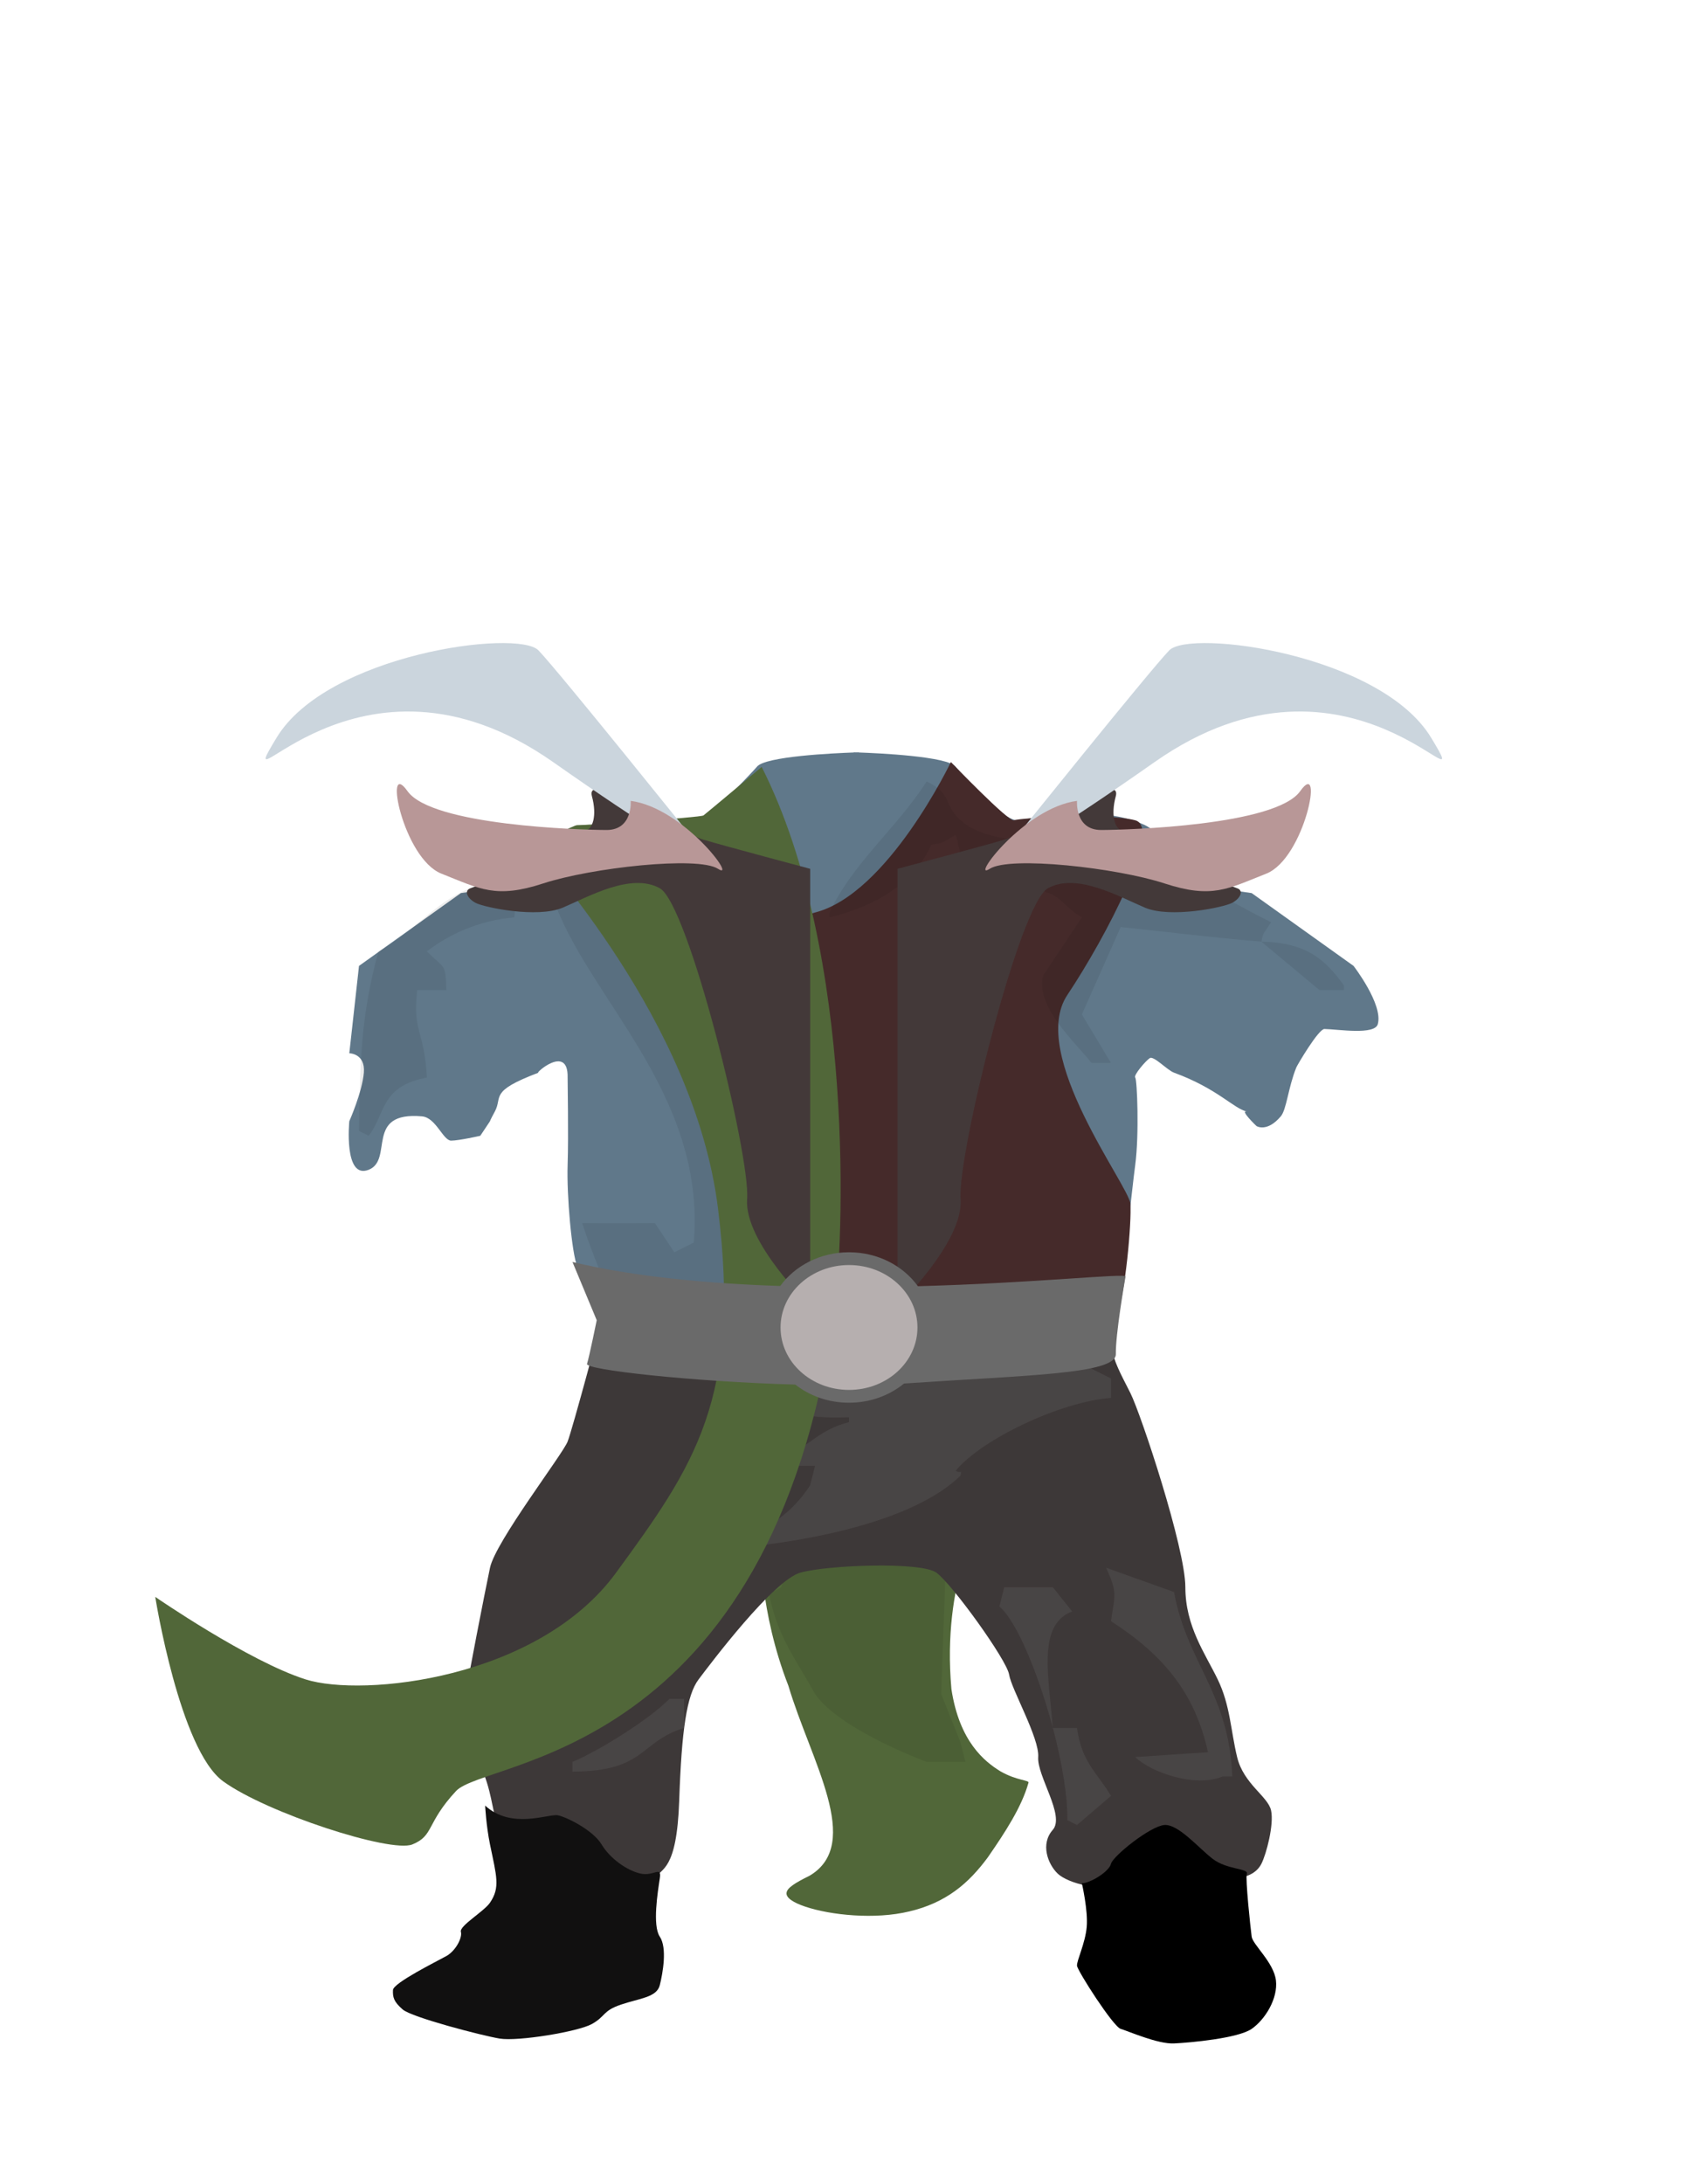 <svg version="1.2" baseProfile="tiny-ps" xmlns="http://www.w3.org/2000/svg" viewBox="0 0 350 450" width="350" height="450">
	<title>uox</title>
	<style>
		tspan { white-space:pre }
		.shp0 { fill: #516739 } 
		.shp1 { fill: #60788a } 
		.shp2 { fill: #452a2a } 
		.shp3 { opacity: 0.078;fill: #000000 } 
		.shp4 { fill: #3d3838 } 
		.shp5 { opacity: 0.271;fill: #6a6a6a } 
		.shp6 { fill: #111010 } 
		.shp7 { fill: #000000 } 
		.shp8 { fill: #433939 } 
		.shp9 { fill: #cbd5dd } 
		.shp10 { fill: #b89797 } 
		.shp11 { fill: #6a6a6a } 
		.shp12 { fill: #b6afaf } 
	</style>
	<path id="shirtgreenback" class="shp0" d="M156.91 319.09C164.21 313.58 173.2 310.01 180.17 307.94C181.93 307.42 183.58 307.01 185.12 306.7C185.88 306.55 186.62 306.42 187.33 306.31C188.03 306.2 188.7 306.12 189.35 306.06C191.92 305.82 193.96 305.97 195.55 306.38C201.82 308.13 201.29 313.59 201.47 313.48C202.43 312.84 194.1 325.49 196.11 347.99C197.76 358.84 202.96 362.95 206.25 364.96C207.99 365.95 209.47 366.37 210.48 366.64C210.99 366.77 211.39 366.87 211.65 366.96C211.78 367 211.87 367.05 211.93 367.1C211.96 367.12 211.98 367.15 211.99 367.18C212.01 367.21 212.01 367.24 212 367.27C210.6 372.28 207.22 377.45 203.61 382.67C201.72 385.22 199.56 387.64 196.89 389.57C195.56 390.54 194.1 391.39 192.52 392.1C190.94 392.81 189.24 393.38 187.44 393.8C180.33 395.53 171.16 394.56 165.99 392.82C164.71 392.39 163.7 391.92 163.04 391.44C162.71 391.2 162.46 390.96 162.31 390.71C162.16 390.47 162.09 390.22 162.13 389.96C162.24 388.94 163.94 387.89 166.87 386.45C177.98 379.87 167.1 362.76 162.51 347.32C156.49 331.91 156.77 318.17 156.91 319.09L156.91 319.09Z" />
	<path id="shirt1" class="shp1" d="M264 230C261.14 233.37 259 232 259 232C259 232 255.47 228.66 257 229C254.28 228.4 250.99 224.29 242 221C240.58 220.48 237.82 217.47 237 218C236.18 218.53 233.6 221.52 234 222C234.4 222.48 234.83 233.79 234 240C233.19 246.04 232.16 258.13 231 261C229.84 263.87 228.32 272.86 229 274C229.68 275.14 228.74 278.35 230 281C231.26 283.65 233 288 233 288C233 288 202.05 291.71 201 296C199.95 300.29 193.31 299.74 192 299C199.33 303.11 168.33 294.89 161 299C159.69 299.74 153.05 300.29 152 296C150.95 291.71 120 288 120 288C120 288 121.74 283.65 123 281C124.26 278.35 123.32 275.14 124 274C124.68 272.86 120.16 263.87 119 261C117.84 258.13 116.79 246.26 117 240C117.21 233.74 116.98 222.63 117 222C117.17 214.91 109.99 221.38 111 221C100.69 224.89 103.66 225.95 102 229C100.96 230.91 101 231 101 231L99 234C99 234 94.67 234.99 93 235C91.33 235.01 89.87 230.26 87 230C75.06 228.93 81.2 238.93 76 241C70.8 243.07 72 231 72 231C72 231 74.67 224.98 75 221C75.33 217.02 72 217 72 217L74 199L95 184L102 183C102 183 113.62 172.58 117 171C120.38 169.42 139.67 169.16 143 169C146.33 168.84 156 158 156 158C157.54 155.82 172.05 155.17 176 155.03L176 155C176 155 176.18 155 176.5 155.01C176.82 155 177 155 177 155L177 155.03C180.95 155.17 195.46 155.82 197 158C197 158 206.72 169.59 210 169C225.86 166.16 232.62 168.42 236 170C239.38 171.58 251 183 251 183L258 184L279 199C279 199 285.13 206.93 284 211C283.36 213.29 275.91 212.07 273 212C271.79 211.97 267.41 219.41 267.2 219.93C265.53 224.04 265.2 228.58 264 230Z" />
	<path id="shirtright" class="shp2" d="M209 169C210.01 168.52 228.33 167.48 234 169C239.67 170.52 228.13 192.81 220 205C211.87 217.19 232.72 244.28 233 248C233.28 251.72 232.01 266.57 230 272C227.01 280.07 232 286 232 286C232 286 181.69 299.48 167 285C152.31 270.52 152.96 191.85 168 188C183.04 184.15 196 157 196 157C196 157 207.99 169.48 209 169Z" />
	<path id="shadows1" class="shp3" d="M191 161C196.51 163.63 194.3 165.71 198 169C205.08 175.31 219.5 172.07 230 175C242.41 178.47 251.13 184.64 262 190C260.23 192.81 260.54 191.7 260 194C249.12 193.1 239.09 191.81 231 191C228.33 197 225.67 203 223 209C225 212.33 227 215.67 229 219C227.67 219 226.33 219 225 219C221.3 214.37 213.43 207.38 215 201C217.67 197 220.33 193 223 189C218.27 186.19 219.16 183.94 212 183C206.67 185.67 201.33 188.33 196 191C197.99 185.21 199.35 179.84 197 172C194.02 173.68 194.59 173.67 192 174C188.35 182.08 180.45 186.68 171 189C171 188.67 171 188.33 171 188C175.82 177.68 184.83 170.69 191 161ZM150 168C151 168 152 168 153 168C151.81 179.59 155.91 181.86 159 191C152.34 188.39 142.67 189 136 191C135.67 193.33 135.33 195.67 135 198C141.71 214.21 166.16 233.55 160 258C157.33 262 154.67 266 152 270C143.67 270 135.33 270 127 270C124.79 264.36 122.28 258.98 120 252C126.08 252.05 135 252 135 252C136.33 254 137.67 256 139 258C140.33 257.33 141.67 256.67 143 256C145.61 225.1 120.8 205.25 114 185C123.96 178.29 143.28 177.41 150 168ZM223 178C225.54 179.78 228.58 180.57 232 179C229 178.67 226 178.33 223 178ZM107 181C106.67 183.67 106.33 186.33 106 189C98.8 189.62 92.57 192.47 88 196C91.71 199.78 91.82 198.23 92 204C90 204 88 204 86 204C85.02 212.82 87.43 212.03 88 222C78.32 223.85 79.56 229.38 76 234C75.33 233.67 74.67 233.33 74 233C74.24 218.44 74.35 209.49 78 196C88.23 190.48 91.66 181.52 107 181ZM260 194C269.25 194.2 273.12 197.62 277 203C277 203.33 277 203.67 277 204C275.33 204 273.67 204 272 204C268 200.67 264 197.33 260 194ZM171 317C180.1 316.45 191.46 315.59 195 321C194.67 330.33 194.33 339.67 194 349C195.33 352.33 196.67 355.67 198 359C198.33 360.33 198.67 361.67 199 363C196.33 363 193.67 363 191 363C183.97 360.31 171.99 354.79 168 349C163.58 340.99 159.33 336.17 158 325C158.33 325 158.67 325 159 325C159.87 327.6 158.6 328.49 161 327C163.15 320.19 165.31 320.12 171 317Z" />
	<path id="pants" class="shp4" d="M229 277C229.56 280.64 230.96 282.93 233 287C235.21 291.42 244.33 318.93 244.33 327C244.33 335.07 248.41 340.65 251 346C253.59 351.35 253.66 356.44 255 362C256.34 367.56 261.37 370.09 262 373C262.63 375.91 261.02 382.01 260 384C258.98 385.99 256.81 386.92 254 387C251.19 387.08 244.33 377.8 240 378C235.67 378.2 232.29 383.76 230 387C227.71 390.24 220.03 387.97 218 386C215.97 384.03 214.42 379.91 217 377C219.58 374.09 213.72 365.89 214 362C214.28 358.11 208.47 348.01 208 345C207.53 341.99 196.2 326.29 193 324C189.8 321.71 170.63 322.43 165 324C159.37 325.57 146.45 342.76 144 346C141.55 349.24 140.5 356.44 140 371C139.5 385.56 136.29 384.81 135 387C133.71 389.19 127.18 387.27 123 380C118.82 372.73 102.66 376.05 102 374C101.34 371.95 100.91 366.59 98 362C95.09 357.41 95.65 351.52 96 349C96.35 346.48 99.86 328.39 101 323C102.14 317.61 115.97 299.65 117 297C118.03 294.35 124 272 124 272C180.76 266.39 228.44 273.36 229 277Z" />
	<path id="shadows2" fill-rule="evenodd" class="shp5" d="M213 276C218.33 278.67 223.67 281.33 229 284C229 285.33 229 286.67 229 288C218.75 288.76 202.39 296.45 197 303C198.19 303.76 198.23 302.6 198 304C188.58 313.24 167.47 317.52 151 319C151.33 318.33 151.67 317.67 152 317C158.73 315.02 163.59 311.28 167 306C167.33 304.67 167.67 303.33 168 302C165.67 302 163.33 302 161 302C161.33 301.33 161.67 300.67 162 300C167.18 297.68 168.8 294.6 175 293C175 292.67 175 292.33 175 292C162.51 292.52 158.12 289.43 153 283C163.4 283.12 208.89 278.68 210 278C211 277.33 212 276.67 213 276ZM138 321C139.33 321 140.67 321 142 321C141.67 322.33 141.33 323.67 141 325C136.64 333.31 127.54 339.04 118 342C119.8 338.38 118.36 338.42 120 337C126 331.67 132 326.33 138 321ZM228 323C232.67 324.67 237.33 326.33 242 328C244.66 342.7 253.34 348.63 254 366C253.33 366 252.67 366 252 366C246.49 368.34 237.31 365.23 234 362C239 361.67 244 361.33 249 361C246.26 348.6 239.63 340.86 229 334C229.8 328.49 230.39 328.23 228 323ZM216.99 355.91C217 355.94 217.01 355.97 217.02 356C217.01 356 217.01 356 217 356C217 355.97 217 355.94 216.99 355.91ZM222 356C222.95 363.06 226.05 365.08 229 370C226.67 372 224.33 374 222 376C221.33 375.67 220.67 375.33 220 375C220.1 370.02 218.88 363 217.02 356C218.68 356 220.34 356 222 356ZM206 331C206.33 329.67 206.67 328.33 207 327C210.33 327 213.67 327 217 327C218.33 328.67 219.67 330.33 221 332C213.57 334.78 216.32 346.09 216.99 355.91C214.04 344.84 209.49 333.83 206 331ZM138 350C139 350 140 350 141 350C141 352 141 354 141 356C131.69 358.9 133.17 364.94 118 365C118 364.33 118 363.67 118 363C123.48 360.71 133.75 354.31 138 350Z" />
	<path id="shuel" class="shp6" d="M115 374C116.87 374.38 122.27 377.1 124 380C125.73 382.9 129.23 385.37 132 386C134.77 386.63 136.41 384.28 136 387C135.59 389.72 134.45 396.69 136 399C137.55 401.31 136.63 406.48 136 409C135.37 411.52 131.84 411.7 128 413C124.16 414.3 124.88 415.4 122 417C119.12 418.6 106.72 420.62 103 420C99.28 419.38 84.86 415.62 83 414C81.14 412.38 80.94 411.47 81 410C81.06 408.53 90.08 404.07 92 403C93.92 401.93 95.34 399.23 95 398C94.66 396.77 99.76 393.82 101 392C103.14 388.85 102.35 386.57 101 380C100.2 376.09 100 372 100 372C105.44 377 113.13 373.62 115 374Z" />
	<path id="shuer" class="shp7" d="M229 384C229.38 382.41 237.1 376.23 240 376C242.9 375.77 247.11 380.8 250 383C252.89 385.2 257.33 384.94 257 386C256.67 387.06 257.77 397.34 258 399C258.23 400.66 262.55 404.3 263 408C263.45 411.7 260.81 416.05 258 418C255.19 419.95 245.37 420.84 242 421C238.63 421.16 232.54 418.45 231 418C229.46 417.55 222.09 406.04 222 405C221.91 403.96 223.7 400.39 224 397C224.3 393.61 223 388 223 388C224.74 388 228.62 385.59 229 384Z" />
	<path id="shirtgreen" class="shp0" d="M172 270.03C159.06 362.34 100.2 362.33 94 369C87.8 375.67 89.48 378.19 85 380C80.52 381.81 54.99 373.52 46 367C37.01 360.48 32 329 32 329C32 329 51.26 342.28 63 346C74.74 349.72 110.92 346.01 127 324C143.08 301.99 152.86 288.19 148 249C143.14 209.81 110.9 176.45 111 175C111.1 173.55 118.42 169.91 119 170C119.58 170.09 144.41 168.44 145 168C145.59 167.56 157 158 157 158C176.57 196.7 173.83 256.94 172 270.03Z" />
	<path id="dagleft" class="shp8" d="M145 173C149.05 174.21 167 179 167 179L167 269.03C167 269.03 153.31 255.85 154 247C154.69 238.15 141.93 186.29 136 183C130.07 179.71 121.27 184.77 116 187C110.73 189.23 99.73 186.94 98 186C96.27 185.06 95.6 183.46 97 183C98.4 182.54 105.72 179.33 108 177C110.28 174.67 114 172 114 172C114 172 119.95 171.42 121 171C122.05 170.58 123.14 168.24 122 164C120.86 159.76 133 166 133 166C133 166 140.95 171.79 145 173Z" />
	<path id="flyleft" class="shp9" d="M114 157C73.49 128.59 46.58 169.23 57 152C67.42 134.77 106.72 129.54 111 134C115.28 138.46 143 173 143 173C143 173 154.51 185.41 114 157Z" />
	<path id="roz-left" class="shp10" d="M148 179C143.83 176.31 121.82 178.79 112 182C102.18 185.21 98.95 183.14 91 180C83.05 176.86 78.98 155.92 84 163C89.02 170.08 119.51 170.98 125 171C130.49 171.02 130 165 130 165C141 166.45 152.17 181.69 148 179Z" />
	<path id="dagright" class="shp8" d="M219 166C219 166 231.14 159.76 230 164C228.86 168.24 229.95 170.58 231 171C232.05 171.42 238 172 238 172C238 172 241.72 174.67 244 177C246.28 179.33 253.6 182.54 255 183C256.4 183.46 255.73 185.06 254 186C252.27 186.94 241.27 189.23 236 187C230.73 184.77 221.93 179.71 216 183C210.07 186.29 197.31 238.15 198 247C198.69 255.85 185 269.03 185 269.03L185 179C185 179 202.95 174.21 207 173C211.05 171.79 219 166 219 166Z" />
	<path id="flyright" class="shp9" d="M209 173C209 173 236.72 138.46 241 134C245.28 129.54 284.58 134.77 295 152C305.42 169.23 278.51 128.59 238 157C197.49 185.41 209 173 209 173Z" />
	<path id="rozright" class="shp10" d="M222 165C222 165 221.51 171.02 227 171C232.49 170.98 262.98 170.08 268 163C273.02 155.92 268.95 176.86 261 180C253.05 183.14 249.82 185.21 240 182C230.18 178.79 208.17 176.31 204 179C199.83 181.69 211 166.45 222 165Z" />
	<path id="centura" class="shp11" d="M230 279C230.06 283.11 211.58 283.32 187 285C186.79 285.01 186.56 285.03 186.35 285.04C183.34 287.5 179.36 289 175 289C170.77 289 166.91 287.59 163.93 285.26C142.5 284.65 120.63 282.21 121 281C121.51 279.32 123 272 123 272L118 260C130.67 263.04 145.81 264.44 160.82 264.95C163.87 260.76 169.08 258 175 258C180.94 258 186.16 260.78 189.2 264.99C213.05 264.36 232.13 262.27 232 263C231.78 264.25 229.94 274.89 230 279Z" />
	<path id="medalion" class="shp12" d="M175 260.63C182.79 260.63 189.11 266.39 189.11 273.5C189.11 280.61 182.79 286.36 175 286.36C167.21 286.36 160.89 280.61 160.89 273.5C160.89 266.39 167.21 260.63 175 260.63Z" />
</svg>